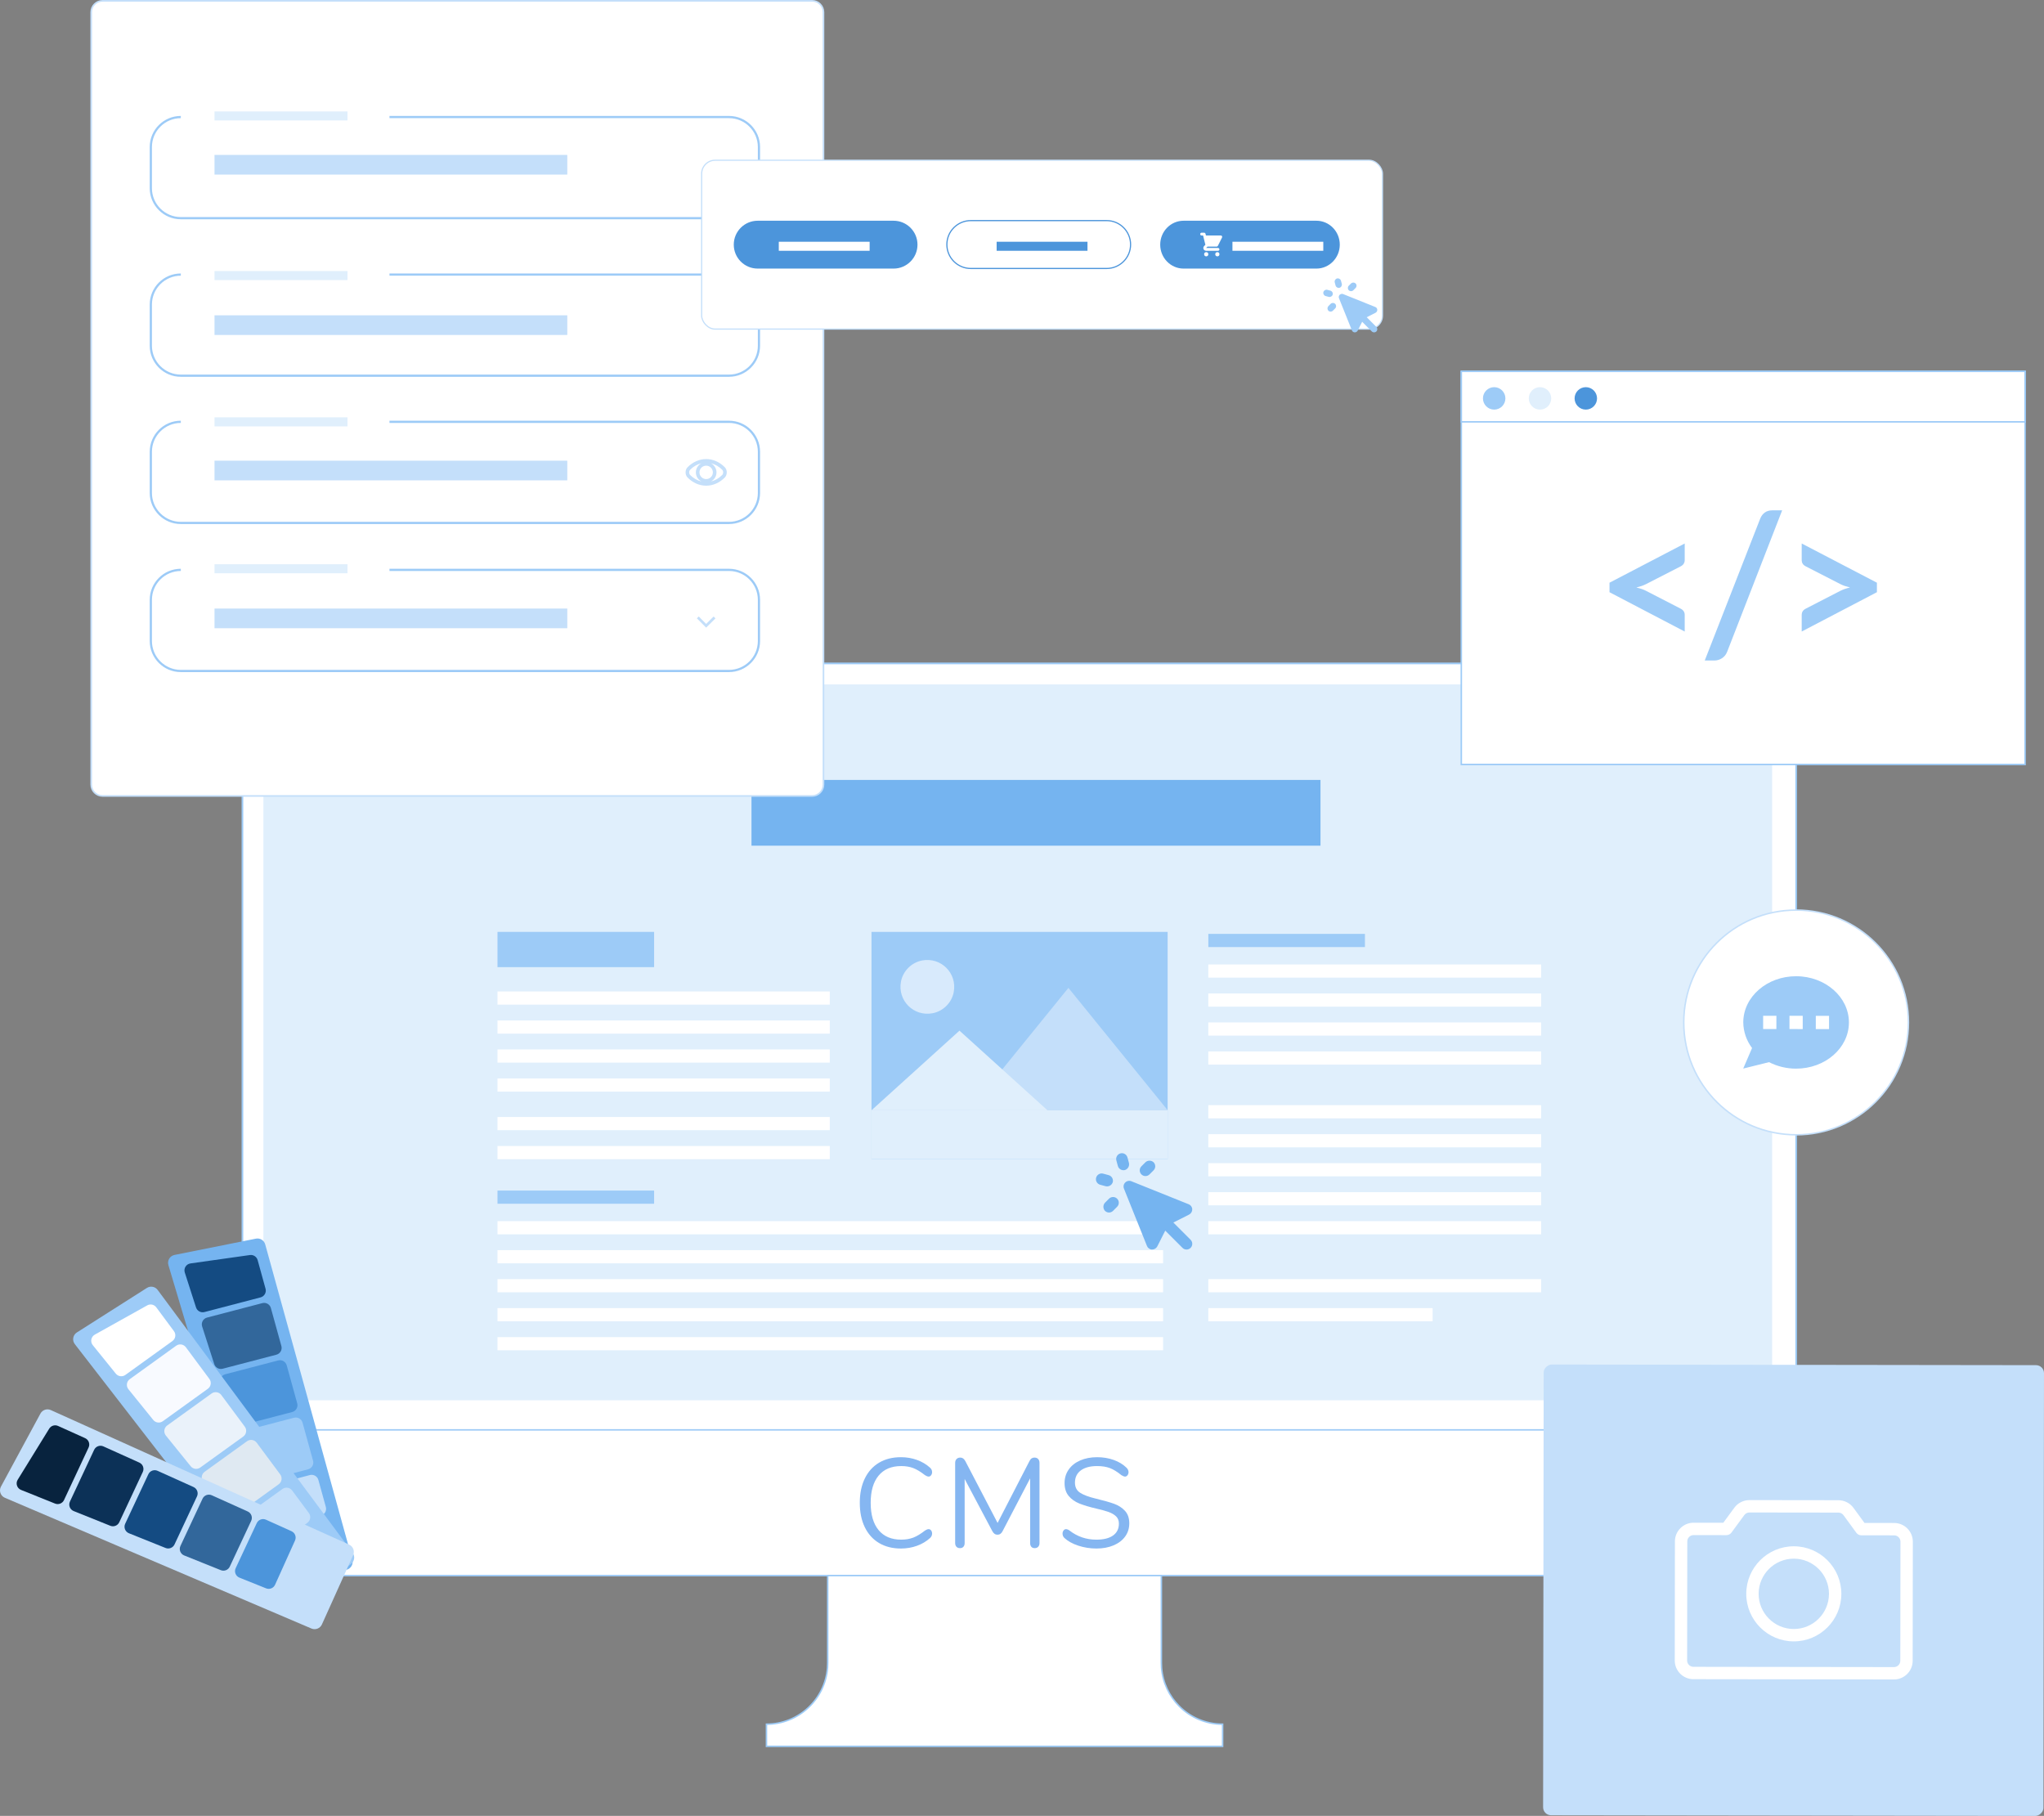 <?xml version="1.0" encoding="UTF-8"?><svg id="a" xmlns="http://www.w3.org/2000/svg" width="1749.236" height="1553.923" viewBox="0 0 1749.236 1553.923"><rect x="0" y="0" width="1749.236" height="1553.923" fill="#808080" stroke="none"/><g><g><rect x="207.546" y="567.787" width="1329.536" height="780.513" rx="20.301" ry="20.301" style="fill:#fff; stroke:#9dcbf7; stroke-miterlimit:10; stroke-width:1.283px;"/><path d="M227.847,567.787H1516.781c11.204,0,20.301,9.097,20.301,20.301v635.523H207.546V588.088c0-11.204,9.097-20.301,20.301-20.301Z" style="fill:#fff; stroke:#9dcbf7; stroke-miterlimit:10; stroke-width:1.283px;"/><path d="M1046.313,1475.454v18.96h-390.384v-18.96c27.585,0,50.18-21.294,52.267-48.33,.101-1.35,.157-2.722,.157-4.094v-74.73h285.537v74.73c0,1.372,.056,2.744,.157,4.094,.992,12.838,6.615,24.393,15.191,32.981,9.492,9.482,22.598,15.349,37.076,15.349h0Z" style="fill:#fff; stroke:#9dcbf7; stroke-miterlimit:10; stroke-width:1.283px;"/></g><rect x="224.781" y="585.059" width="1292.442" height="613.82" rx="20.301" ry="20.301" style="fill:#e0effc; stroke:#fff; stroke-miterlimit:10; stroke-width:1.283px;"/><g><g><rect x="745.816" y="797.464" width="253.436" height="194.447" transform="translate(1745.068 1789.376) rotate(180)" style="fill:#9dcbf7;"/><path d="M771.041,839.988c-3.073,16.207,10.873,30.152,27.08,27.079,9.055-1.716,16.357-9.019,18.073-18.073,3.071-16.206-10.873-30.15-27.079-27.078-9.055,1.716-16.357,9.018-18.073,18.073Z" style="fill:#fff; opacity:.6;"/><polygon points="829.426 950.017 999.252 950.017 914.339 845.367 829.426 950.017" style="fill:#c4dffa;"/><polygon points="745.816 950.111 896.42 950.111 821.118 881.964 745.816 950.111" style="fill:#e0effc;"/><rect x="745.816" y="950.017" width="253.436" height="41.894" style="fill:#e0effc;"/></g><rect x="425.754" y="1018.818" width="134.024" height="11.276" style="fill:#9dcbf7;"/><rect x="425.754" y="1044.98" width="569.59" height="11.277" style="fill:#fff;"/><rect x="425.754" y="1069.788" width="569.59" height="11.277" style="fill:#fff;"/><rect x="425.754" y="1094.597" width="569.59" height="11.276" style="fill:#fff;"/><rect x="425.754" y="1119.405" width="569.59" height="11.277" style="fill:#fff;"/><rect x="425.754" y="1144.214" width="569.59" height="11.277" style="fill:#fff;"/><rect x="1034.079" y="799.159" width="134.024" height="11.277" style="fill:#9dcbf7;"/><rect x="1034.079" y="825.32" width="284.795" height="11.277" style="fill:#fff;"/><rect x="1034.079" y="850.129" width="284.795" height="11.276" style="fill:#fff;"/><rect x="1034.079" y="874.937" width="284.795" height="11.277" style="fill:#fff;"/><rect x="1034.079" y="899.746" width="284.795" height="11.277" style="fill:#fff;"/><rect x="1034.079" y="945.746" width="284.795" height="11.277" style="fill:#fff;"/><rect x="1034.079" y="970.554" width="284.795" height="11.277" style="fill:#fff;"/><rect x="1034.079" y="995.363" width="284.795" height="11.276" style="fill:#fff;"/><rect x="1034.079" y="1020.171" width="284.795" height="11.276" style="fill:#fff;"/><rect x="1034.079" y="1044.98" width="284.795" height="11.277" style="fill:#fff;"/><rect x="1034.079" y="1094.597" width="284.795" height="11.276" style="fill:#fff;"/><rect x="1034.079" y="1119.405" width="191.951" height="11.277" style="fill:#fff;"/><rect x="425.754" y="797.464" width="134.024" height="30.167" style="fill:#9dcbf7;"/><rect x="643.111" y="667.424" width="486.944" height="56.261" style="fill:#75b4f0;"/><rect x="425.754" y="848.435" width="284.368" height="11.276" style="fill:#fff;"/><rect x="425.754" y="873.243" width="284.368" height="11.277" style="fill:#fff;"/><rect x="425.754" y="898.051" width="284.368" height="11.277" style="fill:#fff;"/><rect x="425.754" y="922.86" width="284.368" height="11.276" style="fill:#fff;"/><rect x="425.754" y="955.859" width="284.368" height="11.276" style="fill:#fff;"/><rect x="425.754" y="980.667" width="284.368" height="11.277" style="fill:#fff;"/></g><g><path d="M752.273,1320.412c-5.275-3.144-9.34-7.658-12.193-13.548-2.855-5.889-4.281-12.844-4.281-20.865,0-7.948,1.425-14.865,4.281-20.755,2.853-5.889,6.918-10.405,12.193-13.548,5.274-3.144,11.525-4.716,18.751-4.716,4.84,0,9.411,.778,13.71,2.331,4.298,1.554,8.038,3.776,11.218,6.666,1.155,1.084,1.734,2.348,1.734,3.793,0,1.013-.289,1.897-.867,2.655-.579,.758-1.265,1.138-2.059,1.138-.867,0-1.915-.396-3.144-1.192-3.685-2.89-7.028-4.914-10.025-6.07-2.999-1.154-6.449-1.733-10.351-1.733-8.383,0-14.832,2.728-19.347,8.182-4.516,5.458-6.774,13.207-6.774,23.249,0,10.118,2.258,17.903,6.774,23.358,4.515,5.456,10.964,8.183,19.347,8.183,3.828,0,7.262-.578,10.296-1.734,3.035-1.155,6.395-3.179,10.08-6.07,1.228-.793,2.276-1.192,3.144-1.192,.794,0,1.48,.362,2.059,1.084,.578,.723,.867,1.625,.867,2.709,0,1.446-.579,2.709-1.734,3.793-3.181,2.891-6.92,5.113-11.218,6.666-4.3,1.554-8.871,2.331-13.71,2.331-7.226,0-13.477-1.571-18.751-4.714Z" style="fill:#85b6f1;"/><path d="M888.459,1248.551c.759,.832,1.139,1.935,1.139,3.306v68.609c0,1.301-.363,2.348-1.084,3.143-.723,.795-1.734,1.192-3.035,1.192s-2.276-.397-2.926-1.192-.976-1.842-.976-3.143v-55.386l-23.52,45.088c-1.013,2.097-2.493,3.144-4.444,3.144-1.88,0-3.36-1.048-4.444-3.144l-23.629-44.547v54.844c0,1.301-.343,2.348-1.029,3.143-.687,.795-1.68,1.192-2.981,1.192s-2.313-.397-3.035-1.192c-.723-.795-1.084-1.842-1.084-3.143v-68.609c0-1.371,.397-2.474,1.192-3.306,.794-.83,1.878-1.246,3.251-1.246,1.805,0,3.252,1.048,4.335,3.143l27.53,52.784,27.205-52.784c.578-1.155,1.209-1.967,1.897-2.439,.686-.469,1.499-.704,2.439-.704,1.372,0,2.439,.416,3.197,1.246Z" style="fill:#85b6f1;"/><path d="M922.816,1322.688c-4.95-1.625-8.906-3.811-11.868-6.558-1.084-1.01-1.626-2.276-1.626-3.793,0-1.011,.288-1.896,.867-2.655,.578-.758,1.263-1.138,2.059-1.138,.939,0,1.951,.399,3.035,1.192,6.72,5.203,14.378,7.805,22.978,7.805,6.214,0,10.983-1.193,14.307-3.577,3.323-2.385,4.986-5.781,4.986-10.188,0-2.529-.796-4.569-2.384-6.124-1.59-1.553-3.685-2.8-6.287-3.739-2.601-.939-6.107-1.914-10.514-2.926-5.926-1.372-10.784-2.818-14.578-4.336-3.794-1.518-6.866-3.684-9.213-6.503-2.348-2.818-3.522-6.503-3.522-11.056,0-4.335,1.174-8.183,3.522-11.543,2.348-3.36,5.636-5.961,9.863-7.804,4.228-1.843,9.05-2.765,14.47-2.765,5.057,0,9.772,.778,14.145,2.331,4.371,1.554,8.037,3.776,11.001,6.666,1.155,1.157,1.734,2.421,1.734,3.793,0,1.013-.29,1.897-.867,2.655-.58,.758-1.265,1.138-2.06,1.138s-1.842-.396-3.143-1.192c-3.541-2.89-6.829-4.914-9.863-6.07-3.035-1.154-6.684-1.733-10.947-1.733-5.998,0-10.659,1.246-13.982,3.738-3.325,2.494-4.986,5.98-4.986,10.46,0,3.83,1.463,6.702,4.39,8.616,2.926,1.916,7.424,3.595,13.494,5.04,6.574,1.59,11.742,3.054,15.499,4.39,3.756,1.338,6.882,3.343,9.376,6.015,2.493,2.674,3.739,6.251,3.739,10.731,0,4.263-1.175,8.02-3.523,11.271-2.349,3.252-5.655,5.782-9.918,7.588-4.264,1.807-9.141,2.709-14.632,2.709-5.419,0-10.605-.813-15.553-2.439Z" style="fill:#85b6f1;"/></g><path d="M964.874,990.475c-.708-2.622-3.41-4.173-6.031-3.465s-4.173,3.41-3.465,6.031l1.283,4.748c.748,2.592,3.416,4.124,6.031,3.465,2.549-.802,4.055-3.425,3.465-6.031l-1.283-4.748Zm-20.789,13.859c-2.622-.708-5.323,.843-6.031,3.465s.843,5.323,3.465,6.031l4.748,1.283c2.606,.59,5.229-.916,6.031-3.465,.66-2.615-.873-5.283-3.465-6.031l-4.748-1.283Zm43.117-2.823c1.913-1.895,1.929-4.983,.033-6.896l-.033-.033c-1.961-1.794-4.969-1.794-6.93,0l-3.465,3.465c-1.913,1.913-1.913,5.016,0,6.93s5.016,1.913,6.93,0l3.465-3.465Zm-34.648,34.648l3.465-3.465c1.913-1.913,1.913-5.016,0-6.93s-5.016-1.913-6.93,0h0l-3.465,3.465c-1.794,1.961-1.794,4.969,0,6.93,1.895,1.913,4.983,1.929,6.896,.033l.033-.033Zm15.784-25.28c-2.47-1.074-5.342,.058-6.416,2.528-.539,1.24-.539,2.649,0,3.888l19.634,48.892c.667,1.782,2.333,2.995,4.235,3.08,1.931,.069,3.729-.98,4.62-2.695l6.801-13.474,14.757,14.757c1.913,1.913,5.016,1.913,6.93,0s1.913-5.016,0-6.93l-14.757-14.757,13.474-6.801c1.714-.891,2.764-2.688,2.695-4.62-.085-1.902-1.297-3.567-3.08-4.235l-48.892-19.634h0Z" style="fill:#75b4f0; fill-rule:evenodd;"/></g><g><g><path d="M296.75,1343.247l-62.635,17.305c-3.606,.996-7.346-1.074-8.415-4.659l-81.579-273.288c-1.158-3.878,1.269-7.91,5.237-8.705l69.64-13.938c3.534-.707,7.013,1.435,7.973,4.909l74.574,269.921c1.011,3.659-1.136,7.443-4.794,8.454v.002Z" style="fill:#75b4f0;"/><g><path d="M188.602,1183.641l10.353,32.18c.974,3.029,4.144,4.769,7.222,3.965l43.916-11.476c3.234-.846,5.153-4.174,4.263-7.396l-8.989-32.536c-.873-3.16-4.122-5.033-7.293-4.204l-45.28,11.831c-3.33,.87-5.246,4.36-4.191,7.636h0Z" style="fill:#4c95db;"/><path d="M251.623,1213.217l-43.225,11.294c-3.33,.87-5.246,4.36-4.191,7.636l10.351,32.18c.974,3.029,4.144,4.769,7.222,3.965l41.862-10.939c3.234-.846,5.153-4.174,4.263-7.396l-8.989-32.536c-.873-3.16-4.122-5.033-7.293-4.204h0Z" style="fill:#9dcbf7;"/><path d="M227.255,1102.824l-6.769-24.501c-.802-2.903-3.634-4.761-6.618-4.34l-50.863,7.183c-3.683,.52-6.008,4.232-4.869,7.772l9.608,29.865c.974,3.029,4.144,4.769,7.222,3.965l48.025-12.548c3.234-.846,5.153-4.174,4.263-7.396h0Z" style="fill:#144b82;"/><path d="M172.998,1135.132l10.352,32.179c.974,3.029,4.144,4.769,7.222,3.965l45.97-12.011c3.234-.846,5.153-4.174,4.263-7.396l-8.989-32.536c-.873-3.16-4.122-5.033-7.293-4.204l-47.333,12.368c-3.33,.87-5.246,4.36-4.191,7.636h0Z" style="fill:#32679b;"/><path d="M219.81,1280.655l7.533,23.415c.984,3.059,4.205,4.798,7.304,3.942l40.024-11.058c3.191-.882,5.064-4.184,4.182-7.375l-6.386-23.114c-.873-3.16-4.122-5.033-7.295-4.203l-41.171,10.758c-3.33,.87-5.246,4.36-4.191,7.636h0Z" style="fill:#c4dffa;"/></g></g><g><path d="M300.344,1338.355l-52.19,38.716c-3.004,2.229-7.239,1.646-9.529-1.312l-174.59-225.523c-2.477-3.199-1.667-7.836,1.747-10.007l59.937-38.099c3.042-1.933,7.059-1.189,9.206,1.705l166.842,224.907c2.261,3.048,1.624,7.353-1.424,9.614h.001Z" style="fill:#9dcbf7;"/><g><path d="M141.942,1228.449l21.253,26.286c2,2.474,5.585,2.954,8.167,1.095l36.829-26.531c2.714-1.955,3.303-5.751,1.31-8.437l-20.111-27.109c-1.954-2.633-5.659-3.209-8.318-1.292l-37.973,27.354c-2.792,2.012-3.321,5.957-1.157,8.634h0Z" style="fill:#eaf2fa;"/><path d="M211.387,1233.327l-36.249,26.114c-2.792,2.012-3.321,5.957-1.157,8.634l21.253,26.286c2,2.474,5.585,2.954,8.167,1.095l35.107-25.291c2.713-1.954,3.303-5.751,1.31-8.437l-20.111-27.109c-1.954-2.633-5.659-3.209-8.318-1.292h-.001Z" style="fill:#dfe9f2;"/><path d="M148.873,1139.134l-15.145-20.415c-1.795-2.42-5.105-3.131-7.737-1.663l-44.856,25.031c-3.247,1.812-4.079,6.113-1.741,9.004l19.725,24.396c2,2.474,5.585,2.954,8.165,1.095l40.276-29.013c2.714-1.955,3.303-5.75,1.31-8.437h.002Z" style="fill:#fff;"/><path d="M109.905,1188.825l21.253,26.286c2,2.474,5.585,2.954,8.165,1.095l38.552-27.772c2.714-1.955,3.303-5.75,1.31-8.437l-20.111-27.109c-1.954-2.633-5.659-3.209-8.318-1.292l-39.695,28.595c-2.792,2.012-3.321,5.957-1.157,8.634h0Z" style="fill:#f8faff;"/><path d="M206.017,1307.697l15.465,19.127c2.021,2.5,5.652,2.961,8.234,1.045l33.35-24.74c2.659-1.973,3.216-5.728,1.243-8.387l-14.287-19.259c-1.954-2.633-5.659-3.209-8.318-1.292l-34.527,24.872c-2.792,2.012-3.321,5.957-1.157,8.634h-.001Z" style="fill:#c4dffa;"/></g></g><g><path d="M302.199,1330.853l-26.712,59.238c-1.538,3.41-5.52,4.964-8.96,3.497L4.179,1281.716c-3.722-1.588-5.274-6.03-3.35-9.591l33.777-62.475c1.714-3.169,5.586-4.478,8.871-2.997l255.281,115.11c3.46,1.56,4.999,5.63,3.441,9.09h0Z" style="fill:#c4dffa;"/><g><path d="M110.32,1312.057l31.368,12.599c2.952,1.186,6.317-.141,7.664-3.023l19.235-41.114c1.417-3.029,.082-6.631-2.965-8.006l-30.772-13.875c-2.988-1.347-6.505-.045-7.895,2.924l-19.832,42.389c-1.459,3.118,.002,6.821,3.196,8.103v.002Z" style="fill:#144b82;"/><path d="M173.341,1282.479l-18.932,40.467c-1.459,3.118,.002,6.821,3.196,8.103l31.368,12.599c2.952,1.186,6.317-.141,7.664-3.023l18.335-39.19c1.417-3.029,.082-6.631-2.965-8.006l-30.772-13.875c-2.988-1.347-6.505-.045-7.895,2.925h0Z" style="fill:#32679b;"/><path d="M72.854,1230.684l-23.172-10.449c-2.746-1.238-5.985-.246-7.566,2.317l-26.975,43.716c-1.953,3.165-.583,7.325,2.867,8.711l29.112,11.693c2.952,1.186,6.317-.141,7.664-3.023l21.035-44.959c1.417-3.029,.082-6.631-2.965-8.006h.002Z" style="fill:#08233e;"/><path d="M63.037,1293.065l31.368,12.599c2.952,1.186,6.317-.141,7.664-3.023l20.135-43.037c1.417-3.029,.082-6.631-2.965-8.006l-30.77-13.876c-2.988-1.347-6.505-.045-7.895,2.924l-20.732,44.312c-1.459,3.118,.002,6.821,3.196,8.103v.003Z" style="fill:#0c3157;"/><path d="M204.889,1350.041l22.825,9.168c2.982,1.198,6.378-.169,7.699-3.099l17.068-37.854c1.361-3.019,.017-6.568-3-7.93l-21.861-9.858c-2.988-1.347-6.505-.045-7.895,2.925l-18.032,38.543c-1.459,3.118,.002,6.821,3.196,8.103h0Z" style="fill:#4c95db;"/></g></g></g><g><g><rect x="1250.579" y="317.771" width="482.484" height="336.409" style="fill:#fff; stroke:#9dcbf7; stroke-miterlimit:10; stroke-width:1.283px;"/><rect x="1250.579" y="317.771" width="482.484" height="43.237" style="fill:#fff; stroke:#9dcbf7; stroke-miterlimit:10; stroke-width:1.283px;"/><g><path d="M1288.304,340.914c0,5.304-4.299,9.603-9.603,9.603s-9.603-4.299-9.603-9.603,4.299-9.603,9.603-9.603,9.603,4.299,9.603,9.603Z" style="fill:#9dcbf7;"/><path d="M1327.517,340.914c0,5.304-4.299,9.603-9.603,9.603s-9.603-4.299-9.603-9.603,4.299-9.603,9.603-9.603,9.603,4.299,9.603,9.603Z" style="fill:#e0effc;"/><path d="M1366.731,340.914c0,5.304-4.299,9.603-9.603,9.603s-9.603-4.299-9.603-9.603,4.3-9.603,9.603-9.603,9.603,4.299,9.603,9.603Z" style="fill:#4c95db;"/></g></g><g><path d="M1377.398,498.649l64.365-33.562v14.301c0,1.085-.275,2.074-.815,2.968-.542,.894-1.436,1.667-2.682,2.317l-29.499,15.116c-1.246,.648-2.558,1.206-3.942,1.664-1.381,.463-2.86,.881-4.428,1.259,1.569,.378,3.048,.802,4.428,1.262,1.384,.46,2.696,1.016,3.942,1.664l29.499,15.198c1.246,.651,2.14,1.423,2.682,2.317,.54,.892,.815,1.881,.815,2.963v14.306l-64.365-33.647v-8.127Z" style="fill:#9dcbf7;"/><path d="M1478.085,557.729c-.487,1.249-1.111,2.331-1.868,3.254-.759,.921-1.624,1.693-2.6,2.315-.976,.622-2.005,1.098-3.087,1.421-1.085,.328-2.143,.489-3.169,.489h-8.455l47.461-121.414c.921-2.275,2.246-4.024,3.981-5.241,1.735-1.22,3.82-1.831,6.259-1.831h8.534l-47.057,121.006Z" style="fill:#9dcbf7;"/><path d="M1541.881,540.423v-14.306c0-1.082,.27-2.071,.81-2.963,.542-.894,1.437-1.667,2.682-2.317l29.502-15.198c2.381-1.19,5.172-2.167,8.37-2.926-1.571-.378-3.047-.796-4.428-1.259-1.381-.458-2.698-1.016-3.942-1.664l-29.502-15.116c-1.246-.651-2.14-1.423-2.682-2.317-.54-.894-.81-1.884-.81-2.968v-14.301l64.363,33.562v8.127l-64.363,33.647Z" style="fill:#9dcbf7;"/></g></g><g><circle cx="1537.082" cy="874.937" r="96.144" style="fill:#fff; stroke:#c4dffa; stroke-miterlimit:10; stroke-width:1.263px;"/><path d="M1582.291,874.997c-.029,21.806-20.258,39.514-45.261,39.481-8.034,.004-15.952-1.9-23.107-5.554l-22.103,5.495,7.583-17.579c-4.796-6.325-7.436-14.022-7.531-21.96,.029-21.806,20.258-39.514,45.261-39.481,25.003,.033,45.186,17.794,45.157,39.598Zm-62.065-5.751l-11.339-.015-.015,11.339,11.339,.015,.015-11.339h0Zm45.064,.059l-11.339-.015-.015,11.339,11.339,.015,.015-11.339h0Zm-33.87-.044l11.339,.015-.015,11.339-11.339-.015,.015-11.339h0Z" style="fill:#9dcbf7; fill-rule:evenodd;"/></g><path d="M87.809,.693H694.975c5.38,0,9.748,4.368,9.748,9.748V671.385c0,5.381-4.368,9.75-9.75,9.75H87.811c-5.381,0-9.75-4.368-9.75-9.75V10.443c0-5.38,4.368-9.748,9.748-9.748h0v-.002Z" style="fill:#fff; stroke:#c4dffa; stroke-miterlimit:10; stroke-width:1.386px;"/><path d="M623.85,187.641H154.739c-14.672,0-26.608-11.936-26.608-26.606v-35.214c0-14.67,11.936-26.606,26.608-26.606v1.889c-13.63,0-24.719,11.087-24.719,24.717v35.214c0,13.63,11.089,24.717,24.719,24.717h469.111c13.63,0,24.717-11.088,24.717-24.717v-35.214c0-13.63-11.087-24.717-24.717-24.717H333.301v-1.889h290.55c14.67,0,26.606,11.936,26.606,26.606v35.214c0,14.67-11.936,26.606-26.606,26.606h0Z" style="fill:#9dcbf7;"/><path d="M623.85,322.446H154.739c-14.672,0-26.608-11.936-26.608-26.606v-35.214c0-14.67,11.936-26.606,26.608-26.606v1.889c-13.63,0-24.719,11.087-24.719,24.717v35.214c0,13.63,11.089,24.717,24.719,24.717h469.111c13.63,0,24.717-11.088,24.717-24.717v-35.214c0-13.63-11.087-24.717-24.717-24.717H333.301v-1.889h290.55c14.67,0,26.606,11.936,26.606,26.606v35.214c0,14.67-11.936,26.606-26.606,26.606h0Z" style="fill:#9dcbf7;"/><path d="M623.85,575.134H154.739c-14.672,0-26.608-11.936-26.608-26.606v-35.214c0-14.67,11.936-26.606,26.608-26.606v1.889c-13.63,0-24.719,11.087-24.719,24.717v35.214c0,13.63,11.089,24.717,24.719,24.717h469.111c13.63,0,24.717-11.088,24.717-24.717v-35.214c0-13.63-11.087-24.717-24.717-24.717H333.301v-1.889h290.55c14.67,0,26.606,11.936,26.606,26.606v35.214c0,14.67-11.936,26.606-26.606,26.606h0Z" style="fill:#9dcbf7;"/><path d="M623.85,448.444H154.739c-14.672,0-26.608-11.936-26.608-26.606v-35.214c0-14.67,11.936-26.606,26.608-26.606v1.889c-13.63,0-24.719,11.087-24.719,24.717v35.214c0,13.63,11.089,24.717,24.719,24.717h469.111c13.63,0,24.717-11.088,24.717-24.717v-35.214c0-13.63-11.087-24.717-24.717-24.717H333.301v-1.889h290.55c14.67,0,26.606,11.936,26.606,26.606v35.214c0,14.67-11.936,26.606-26.606,26.606h0Z" style="fill:#9dcbf7;"/><rect x="600.459" y="137.115" width="582.651" height="144.5" rx="11.556" ry="11.556" style="fill:#fff; stroke:#c4dffa; stroke-miterlimit:10; stroke-width:1.005px;"/><path d="M785.177,209.365h0c0,11.309-9.168,20.477-20.477,20.477h-116.269c-11.309,0-20.477-9.168-20.477-20.477h0c0-11.309,9.168-20.477,20.477-20.477h116.269c11.309,0,20.477,9.168,20.477,20.477Z" style="fill:#4c95db;"/><path d="M967.543,209.259h0c0,11.309-9.168,20.477-20.477,20.477h-116.269c-11.309,0-20.477-9.168-20.477-20.477h0c0-11.309,9.168-20.477,20.477-20.477h116.269c11.309,0,20.477,9.168,20.477,20.477Z" style="fill:none; stroke:#4c95db; stroke-miterlimit:10;"/><path d="M1146.57,209.364h0c0,11.309-8.961,20.477-20.014,20.477h-113.643c-11.054,0-20.014-9.168-20.014-20.477h0c0-11.309,8.961-20.477,20.014-20.477h113.643c11.054,0,20.014,9.168,20.014,20.477Z" style="fill:#4c95db;"/><path d="M1041.203,211.041c.443-.012,.843-.266,1.041-.662l3.563-7.127c.192-.368,.18-.81-.032-1.167-.217-.35-.598-.564-1.009-.568h-12.74l-.378-1.482c-.14-.514-.603-.874-1.135-.883h-2.397c-.653,.107-1.096,.723-.989,1.376,.083,.508,.481,.906,.989,.989h1.451l.378,1.451v.063l1.608,6.433-1.041,1.072c-.941,.906-.968,2.404-.062,3.344,.453,.47,1.08,.732,1.733,.724h10.186c.662,0,1.198-.537,1.198-1.199s-.536-1.197-1.198-1.198h-10.186l1.198-1.167h7.822Z" style="fill:#fff;"/><circle cx="1041.802" cy="217.569" r="1.798" style="fill:#fff;"/><circle cx="1032.279" cy="217.569" r="1.798" style="fill:#fff;"/><path d="M1147.587,240.245c-.397-1.47-1.912-2.34-3.382-1.943s-2.34,1.912-1.943,3.382l.72,2.662c.42,1.453,1.915,2.312,3.382,1.943,1.429-.45,2.274-1.921,1.943-3.382l-.72-2.662Zm-11.657,7.771c-1.47-.397-2.985,.472-3.382,1.943s.472,2.985,1.943,3.382l2.662,.72c1.461,.331,2.932-.514,3.382-1.943,.37-1.467-.49-2.962-1.943-3.382l-2.662-.72Zm24.177-1.583c1.073-1.063,1.081-2.794,.019-3.867l-.019-.019c-1.1-1.006-2.786-1.006-3.886,0l-1.943,1.943c-1.073,1.073-1.073,2.813,0,3.886s2.813,1.073,3.886,0l1.943-1.943Zm-19.428,19.428l1.943-1.943c1.073-1.073,1.073-2.813,0-3.886s-2.813-1.073-3.886,0h0l-1.943,1.943c-1.006,1.1-1.006,2.786,0,3.886,1.063,1.073,2.794,1.081,3.867,.019l.019-.019Zm8.851-14.175c-1.385-.602-2.996,.032-3.598,1.417-.302,.695-.302,1.485,0,2.18l11.009,27.416c.374,1,1.308,1.679,2.375,1.727,1.083,.039,2.091-.55,2.59-1.511l3.814-7.555,8.275,8.275c1.073,1.073,2.813,1.073,3.886,0s1.073-2.813,0-3.886l-8.275-8.275,7.555-3.814c.962-.499,1.55-1.508,1.511-2.59-.048-1.066-.727-2.001-1.727-2.375l-27.416-11.009h.001Z" style="fill:#9dcbf7; fill-rule:evenodd;"/><path d="M620.267,399.839c-4.445-4.515-10.104-7.001-15.932-7.001s-11.488,2.486-15.933,7.001c-2.258,2.298-2.258,6.485,0,8.783,4.442,4.515,10.1,7.001,15.933,7.001s11.491-2.486,15.932-7.001c2.258-2.298,2.258-6.485,0-8.783Zm-15.932,10.13c-3.162,0-5.736-2.575-5.736-5.736s2.575-5.736,5.736-5.736,5.736,2.575,5.736,5.736-2.575,5.736-5.736,5.736Zm-13.726-7.961c2.796-2.841,6.133-4.722,9.655-5.562-2.813,1.477-4.756,4.394-4.756,7.786s1.937,6.299,4.743,7.779c-3.518-.841-6.852-2.72-9.642-5.558-1.081-1.099-1.081-3.346,0-4.445h0Zm27.453,4.445c-2.79,2.838-6.123,4.717-9.641,5.558,2.806-1.48,4.743-4.391,4.743-7.779s-1.943-6.309-4.755-7.786c3.521,.839,6.858,2.721,9.654,5.562,1.081,1.099,1.081,3.346,0,4.445h0Z" style="fill:#c4dffa;"/><polygon points="604.312 537.093 596.383 529.119 597.978 527.534 604.321 533.913 610.701 527.57 612.287 529.164 604.312 537.093" style="fill:#c4dffa;"/><g><rect x="1342.057" y="1146.716" width="385.701" height="428.171" rx="6.828" ry="6.828" transform="translate(172.097 2893.926) rotate(-89.925)" style="fill:#c4dffa;"/><g><path d="M1620.851,1437.173l-171.651-.225c-8.812-.011-15.967-7.185-15.955-15.991l.133-101.955c.012-8.806,7.185-15.96,15.997-15.949l25.407,.033,9.46-12.883c3.008-4.08,7.824-6.516,12.892-6.509l76.183,.099c5.067,.007,9.877,2.456,12.874,6.543l9.427,12.908,25.407,.033c8.812,.011,15.967,7.185,15.956,15.991l-.133,101.955c-.012,8.805-7.185,15.96-15.997,15.949h0Zm-171.489-123.528c-2.97-.004-5.389,2.409-5.393,5.373l-.133,101.955c-.004,2.964,2.409,5.383,5.379,5.387l171.651,.225c2.97,.004,5.39-2.409,5.393-5.373l.134-101.955c.004-2.963-2.409-5.383-5.379-5.387l-28.091-.036c-1.687-.002-3.275-.805-4.27-2.168l-11.013-15.073c-1.008-1.382-2.628-2.205-4.335-2.207l-76.183-.099c-1.707-.002-3.329,.816-4.341,2.195l-11.053,15.044c-.998,1.36-2.588,2.159-4.276,2.156l-28.091-.036h.001Z" style="fill:#fff;"/><path d="M1535.065,1404.593c-22.437-.029-40.663-18.303-40.634-40.74,.029-22.437,18.303-40.663,40.74-40.634,22.438,.03,40.67,18.303,40.64,40.74-.029,22.437-18.309,40.663-40.746,40.634h0Zm.092-70.783c-16.595-.022-30.114,13.462-30.136,30.057-.022,16.595,13.462,30.114,30.057,30.136,16.601,.022,30.121-13.462,30.142-30.057,.022-16.596-13.462-30.115-30.064-30.136h0Z" style="fill:#fff;"/></g></g><rect x="666.484" y="206.878" width="77.744" height="7.726" style="fill:#fff;"/><rect x="1054.709" y="206.878" width="77.744" height="7.726" style="fill:#fff;"/><rect x="852.913" y="206.878" width="77.744" height="7.726" style="fill:#4c95db;"/><rect x="183.574" y="95.352" width="113.826" height="7.726" style="fill:#e0effc;"/><rect x="183.574" y="132.56" width="301.901" height="16.836" style="fill:#c4dffa;"/><rect x="183.574" y="269.815" width="301.901" height="16.836" style="fill:#c4dffa;"/><rect x="183.574" y="394.227" width="301.901" height="16.836" style="fill:#c4dffa;"/><rect x="183.574" y="520.761" width="301.901" height="16.836" style="fill:#c4dffa;"/><rect x="183.574" y="231.949" width="113.826" height="7.726" style="fill:#e0effc;"/><rect x="183.574" y="357.145" width="113.826" height="7.726" style="fill:#e0effc;"/><rect x="183.574" y="482.845" width="113.826" height="7.726" style="fill:#e0effc;"/></svg>